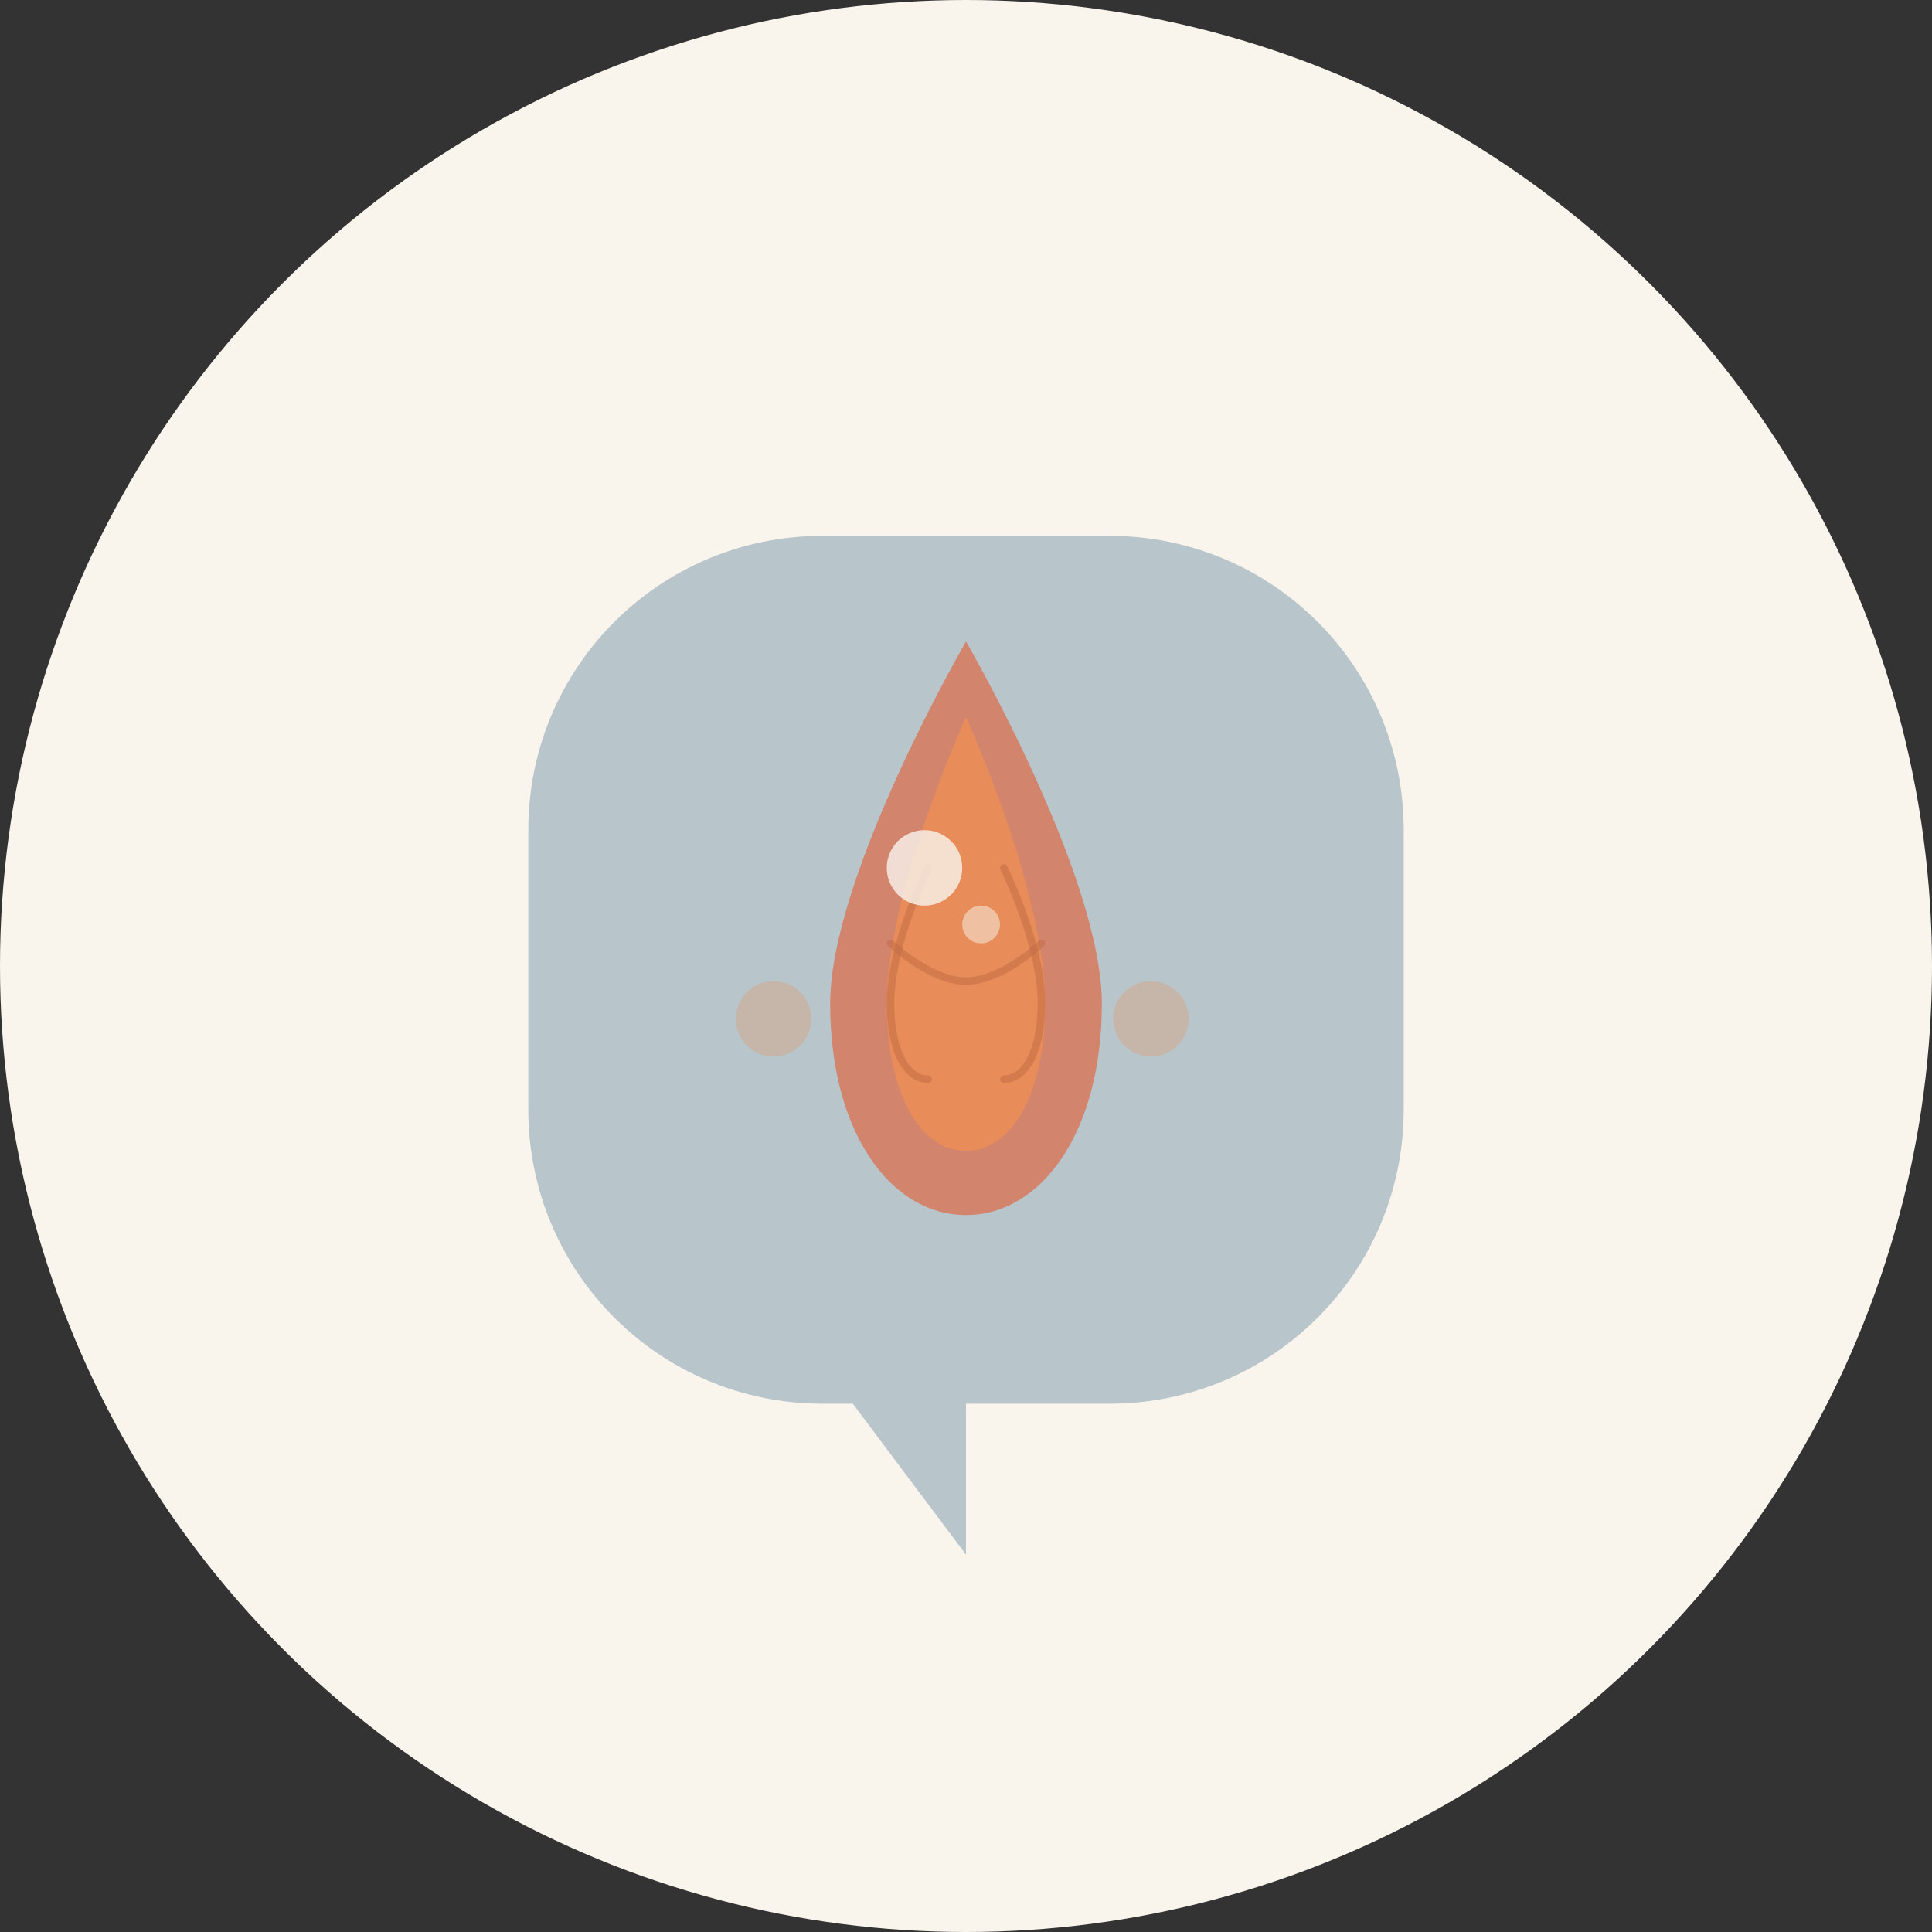 <?xml version="1.0" encoding="UTF-8"?>
<svg width="512" height="512" viewBox="0 0 512 512" fill="none" xmlns="http://www.w3.org/2000/svg">
  <rect x="0" y="0" width="512" height="512" fill="#333333" stroke="none"/>
  <!-- Background -->
  <circle cx="256" cy="256" r="256" fill="#F9F4EC"/>
  
  <!-- Modern Speech Bubble with rounded square shape -->
  <path d="M140 220C140 176.82 174.82 142 218 142H294C337.18 142 372 176.82 372 220V294C372 337.18 337.18 372 294 372H256V412L226 372H218C174.82 372 140 337.18 140 294V220Z" fill="#9DB2BF" fill-opacity="0.7"/>
  
  <!-- Central Droplet with texture -->
  <g>
    <path d="M256 170C256 170 220 232 220 266C220 300 236 322 256 322C276 322 292 300 292 266C292 232 256 170 256 170Z" fill="#D2846D"/>
    
    <!-- Textured Overlay - provides depth -->
    <path d="M256 190C256 190 235 236 235 266C235 290 244 305 256 305C268 305 277 290 277 266C277 236 256 190 256 190Z" fill="#E88C59"/>
    
    <!-- Subtle Pattern -->
    <path d="M246 230C246 230 236 250 236 266C236 278 240 286 246 286M266 230C266 230 276 250 276 266C276 278 272 286 266 286" stroke="#C06B45" stroke-width="2" stroke-opacity="0.5" stroke-linecap="round"/>
    
    <!-- Dynamic Line Element -->
    <path d="M236 250C236 250 246.5 260 256 260C265.5 260 276 250 276 250" stroke="#C06B45" stroke-width="2" stroke-opacity="0.5" stroke-linecap="round"/>
  </g>
  
  <!-- Reflection Highlights -->
  <circle cx="245" cy="230" r="10" fill="#F9F4EC" fill-opacity="0.8"/>
  <circle cx="260" cy="245" r="5" fill="#F9F4EC" fill-opacity="0.5"/>
  
  <!-- Accent Elements -->
  <circle cx="205" cy="270" r="10" fill="#E88C59" fill-opacity="0.3"/>
  <circle cx="305" cy="270" r="10" fill="#E88C59" fill-opacity="0.3"/>
</svg>